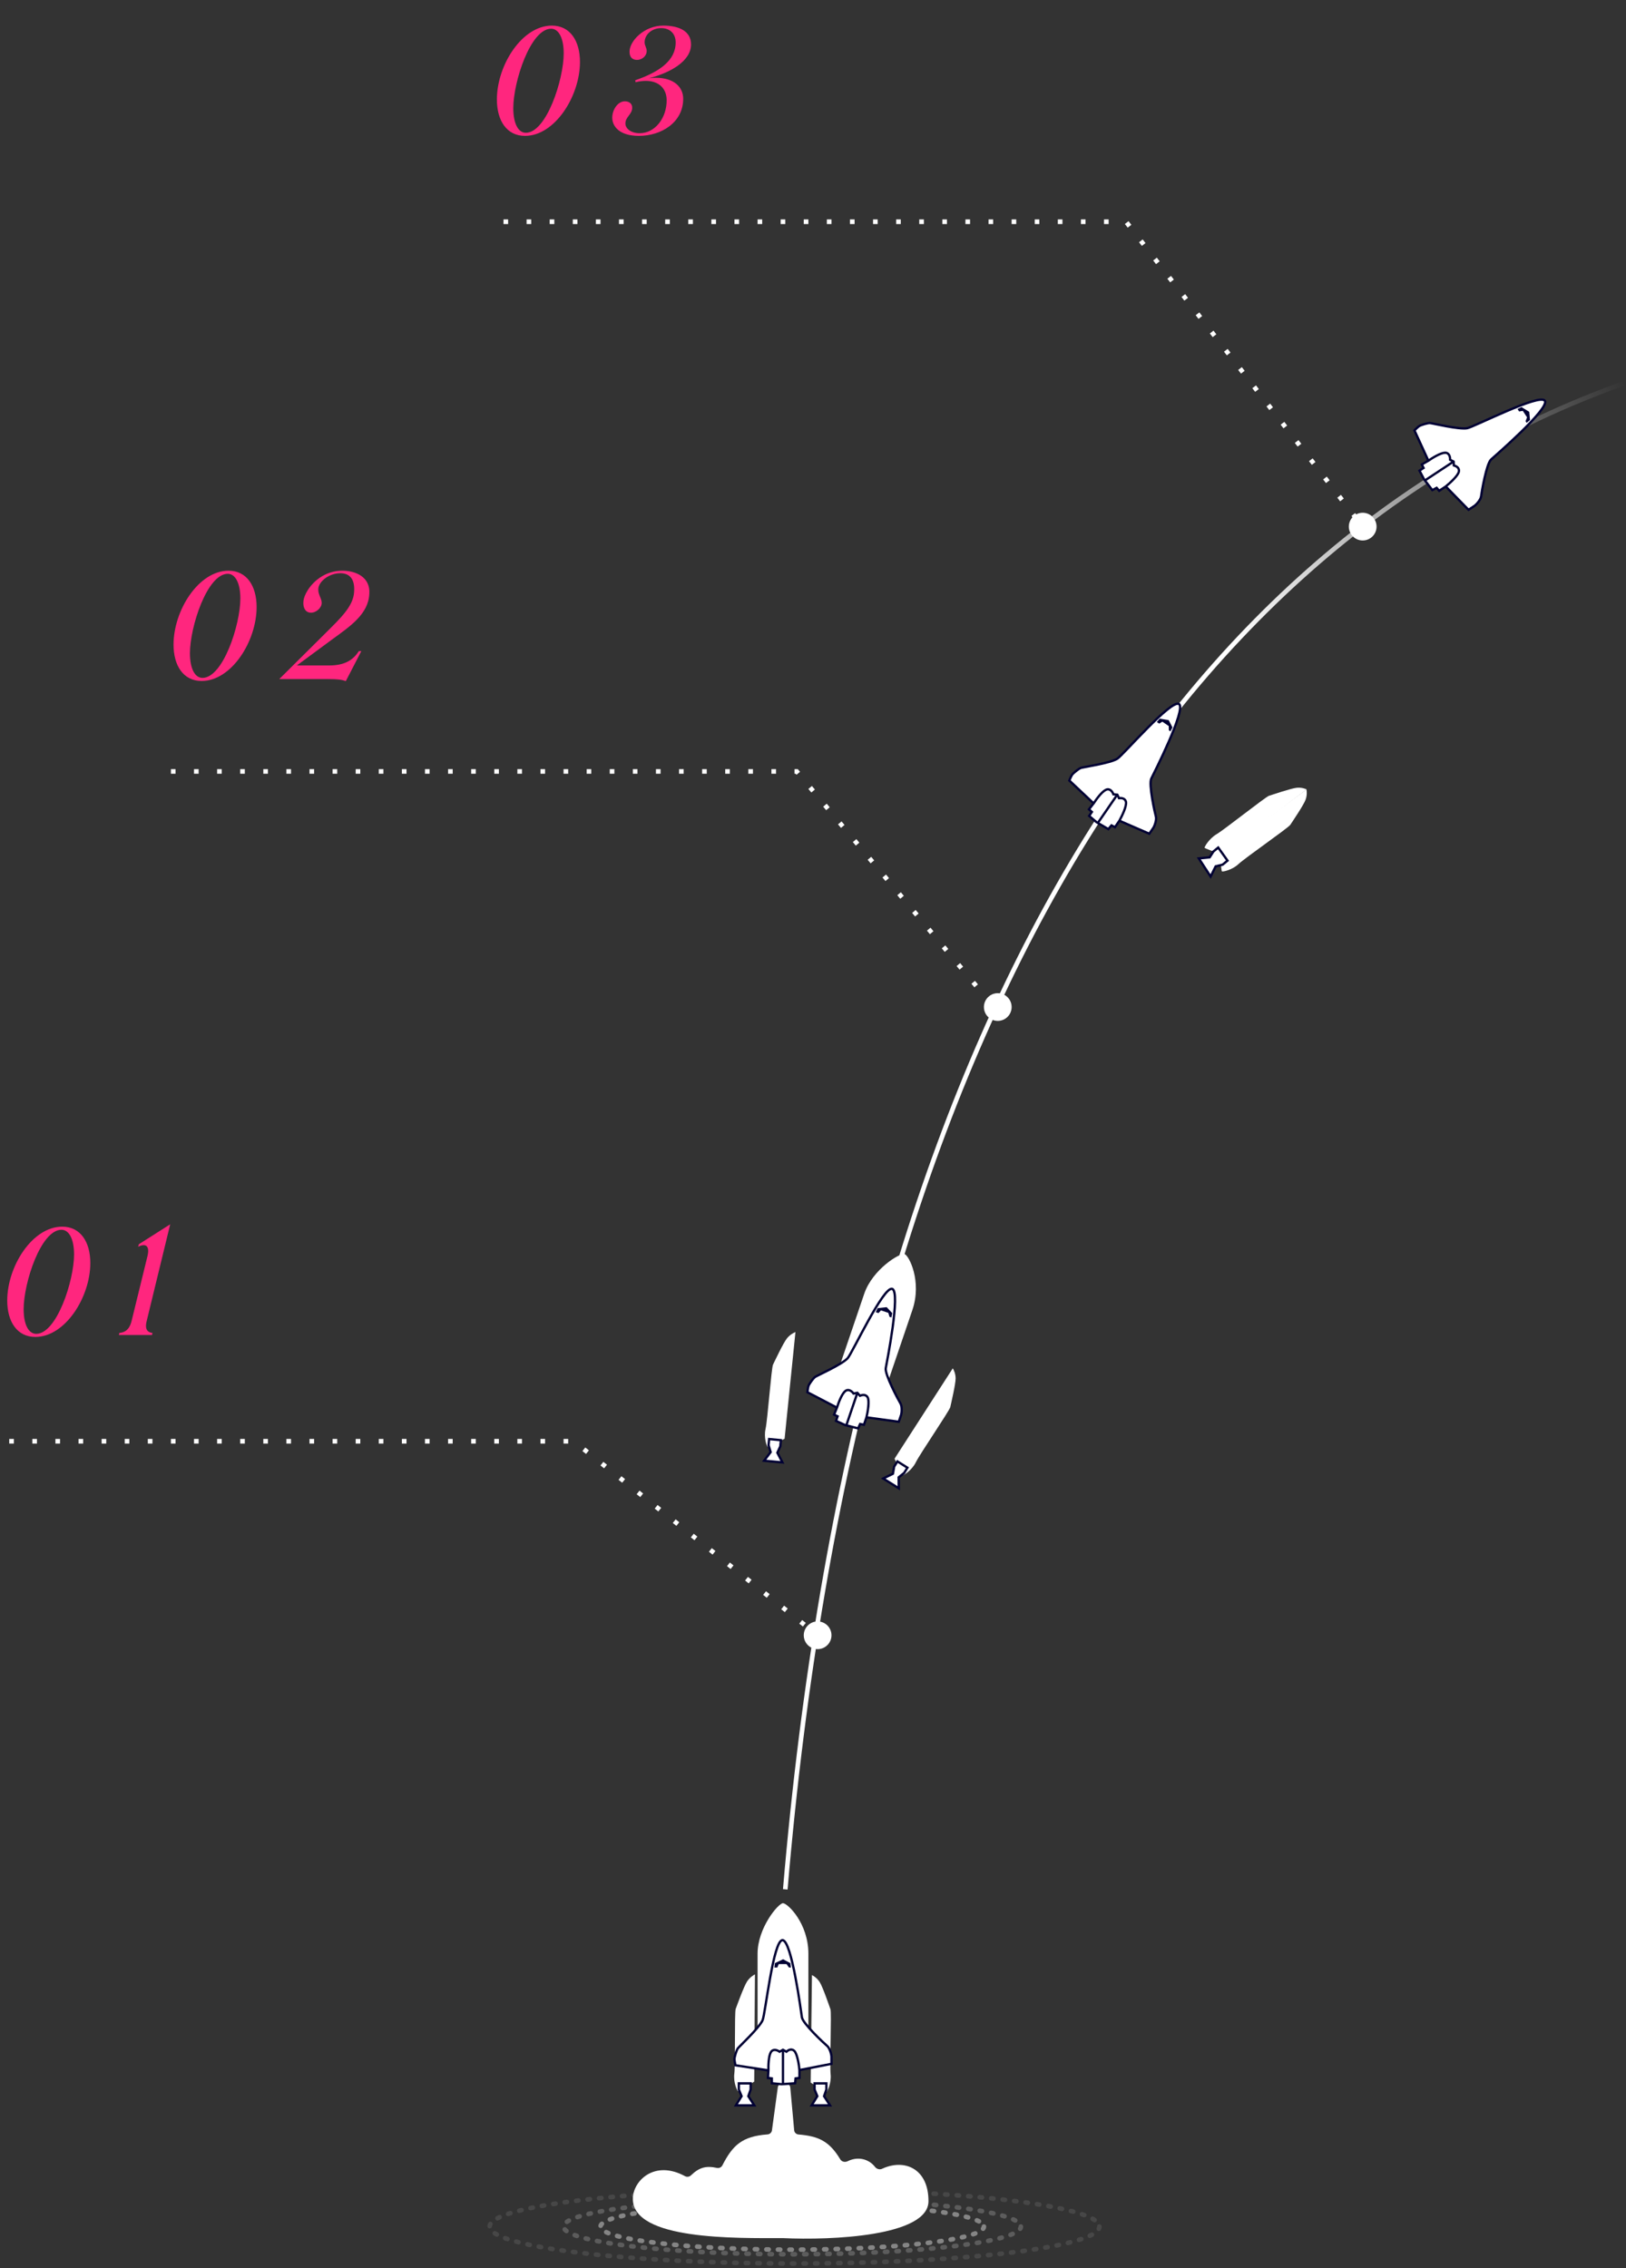 <svg width="352" height="491" viewBox="0 0 352 491" fill="none" xmlns="http://www.w3.org/2000/svg">
<rect x="0" y="0" width="352" height="491" fill="#333333" stroke="none"/>
<path d="M351.5 83C252 118.5 185.259 228.5 170 409" stroke="url(#paint0_linear_924_1838)"/>
<path d="M167.113 461.173L168.382 451.865C168.45 451.369 168.873 451 169.373 451H170.087C170.604 451 171.036 451.394 171.083 451.909L171.923 461.148C171.967 461.639 172.363 462.022 172.854 462.064C177.139 462.433 179.503 463.446 181.907 467.454C182.229 467.989 182.95 468.132 183.509 467.852C185.565 466.822 187.975 467.234 189.426 469.087C189.785 469.546 190.425 469.739 190.953 469.493C195.731 467.261 201 469.378 201 476.5C201 484.1 180 485 169.5 484.5C159.5 484.5 137 485 137 476C137 472.136 141.644 467.484 148.293 471.09C148.711 471.316 149.231 471.248 149.575 470.919C151.397 469.176 152.85 468.793 155.2 469.303C155.667 469.404 156.152 469.188 156.372 468.763C158.586 464.465 160.567 462.462 166.163 462.049C166.646 462.013 167.047 461.652 167.113 461.173Z" fill="white"/>
<ellipse opacity="0.4" cx="171.5" cy="482" rx="41.5" ry="5" stroke="white" stroke-linecap="round" stroke-dasharray="0.5 2"/>
<ellipse opacity="0.2" cx="171.5" cy="482" rx="49.5" ry="6" stroke="white" stroke-linecap="round" stroke-dasharray="0.5 2"/>
<ellipse opacity="0.1" cx="172" cy="482" rx="66" ry="8" stroke="white" stroke-linecap="round" stroke-dasharray="0.5 2"/>
<path d="M164 422.947C164 417.329 168.5 412 169.5 412C170.5 412 175 416.338 175 422.947V446.5H164V422.947Z" fill="white"/>
<path d="M161.727 428.945C162.291 428.081 163.1 427.56 163.434 427.408L163.273 450.616C162.176 451.321 159.946 452.725 159.797 452.706C159.612 452.682 158.721 450.811 158.969 448.89C159.216 446.97 158.981 435.619 159.266 434.874C159.55 434.13 161.022 430.025 161.727 428.945Z" fill="white"/>
<path d="M177.442 429.067C176.897 428.213 176.103 427.709 175.774 427.563L175.498 450.834C176.576 451.516 178.767 452.875 178.915 452.853C179.1 452.825 180.021 450.928 179.811 449.008C179.601 447.088 180.047 435.699 179.778 434.959C179.509 434.219 178.123 430.135 177.442 429.067Z" fill="white"/>
<path d="M178.896 451L176.341 451L176.341 452.334L176.935 453.777L175.703 455.766L179.681 455.766L178.396 453.777L178.896 452.334L178.896 451Z" fill="white" stroke="#000034" stroke-width="0.5"/>
<path d="M162.5 451L159.944 451L159.944 452.335L160.539 453.778L159.307 455.766L163.284 455.766L162 453.778L162.5 452.335L162.5 451Z" fill="white" stroke="#000034" stroke-width="0.5"/>
<path d="M165.09 437.325C165.678 435.981 167.4 420 169.395 420C171.39 420 173.427 435.603 173.595 436.695C173.805 438.06 178.425 442.365 179.055 442.89C179.685 443.415 180 444.885 180 445.2V446.775L172.965 448.14L169.605 448.245H168.975L166.035 448.14L159.21 447.09C159.14 446.775 159 446.061 159 445.725C159 445.305 159.42 443.835 159.735 443.415C160.05 442.995 164.355 439.005 165.09 437.325Z" fill="white" stroke="#000034" stroke-width="0.5"/>
<path d="M166.246 449.82L166.351 448.14C166.316 447.195 166.372 445.095 166.876 444.255C167.38 443.415 168.346 443.835 168.766 444.15L169.501 443.73L170.236 444.15C170.516 443.905 171.244 443.352 171.916 443.94C172.588 444.528 172.966 446.985 173.071 448.14V449.82L172.231 449.925L172.126 450.975L169.186 451.185L167.086 450.975V449.925L166.246 449.82Z" fill="white" stroke="#000034" stroke-width="0.5"/>
<path d="M169.5 451V444" stroke="#000034" stroke-width="0.5"/>
<path d="M167.641 425.918H168.271L168.586 425.183H170.266L170.791 425.918H171.211L171.106 424.973L169.531 424.133L167.746 424.973L167.641 425.918Z" fill="#000034"/>
<path d="M7.648 289.416C14.144 289.416 19.552 280.776 19.552 273.416C19.552 268.872 17.44 265.544 13.472 265.544C6.976 265.544 1.568 274.152 1.568 281.544C1.568 286.088 3.68 289.416 7.648 289.416ZM7.84 288.744C6.208 288.744 5.12 286.792 5.12 283.4C5.12 277.736 8.832 266.216 13.312 266.216C14.912 266.216 16.032 268.168 16.032 271.56C16.032 277.224 12.288 288.744 7.84 288.744ZM32.91 289L33.005 288.552C32.237 288.456 31.213 288.072 31.758 285.96L36.846 265.032L30.061 269.352L29.901 269.896C31.566 269.064 32.429 269.736 31.95 271.816L28.494 285.928C27.982 288.072 26.797 288.456 25.837 288.552L25.741 289H32.91Z" fill="#FF267E"/>
<path d="M2 312H124.216L177 354" stroke="white" stroke-dasharray="1 4"/>
<circle cx="177" cy="354" r="3" fill="white"/>
<circle cx="216" cy="218" r="3" fill="white"/>
<circle cx="295" cy="114" r="3" fill="white"/>
<path d="M43.648 147.416C50.144 147.416 55.552 138.776 55.552 131.416C55.552 126.872 53.44 123.544 49.472 123.544C42.976 123.544 37.568 132.152 37.568 139.544C37.568 144.088 39.68 147.416 43.648 147.416ZM43.84 146.744C42.208 146.744 41.12 144.792 41.12 141.4C41.12 135.736 44.832 124.216 49.312 124.216C50.912 124.216 52.032 126.168 52.032 129.56C52.032 135.224 48.288 146.744 43.84 146.744ZM79.95 128.536C80.206 124.984 77.102 123.544 74.126 123.544C68.749 123.544 65.742 128.248 65.677 130.296C65.582 131.704 66.222 132.632 67.309 132.632C68.493 132.632 69.614 131.576 69.645 130.552C69.677 129.592 68.814 128.664 68.909 127.48C69.005 125.88 71.213 124.088 73.677 124.088C75.757 124.088 76.877 125.432 76.653 128.184C76.493 131.256 73.582 133.944 70.573 136.952L60.462 147H70.541C73.454 147 74.157 147.192 74.862 147.448L78.222 140.952H77.677C76.558 142.744 74.766 144.056 71.309 144.056H64.269L71.725 138.552C75.757 135.608 79.757 132.984 79.95 128.536Z" fill="#FF267E"/>
<path d="M37 167H172.478L216 219" stroke="white" stroke-dasharray="1 4"/>
<path d="M113.648 29.416C120.144 29.416 125.552 20.776 125.552 13.416C125.552 8.872 123.44 5.544 119.472 5.544C112.976 5.544 107.568 14.152 107.568 21.544C107.568 26.088 109.68 29.416 113.648 29.416ZM113.84 28.744C112.208 28.744 111.12 26.792 111.12 23.4C111.12 17.736 114.832 6.216 119.312 6.216C120.912 6.216 122.032 8.168 122.032 11.56C122.032 17.224 118.288 28.744 113.84 28.744ZM149.598 9.608C149.598 6.728 146.974 5.544 143.582 5.544C139.454 5.544 136.286 8.872 136.286 11.176C136.286 12.36 136.862 12.968 137.918 12.968C138.942 12.968 139.998 12.168 139.998 11.016C139.998 10.376 139.55 9.864 139.55 9.16C139.55 7.528 141.054 6.088 143.134 6.088C145.022 6.088 146.27 7.272 146.27 9.192C146.27 13.192 142.59 15.624 137.502 17.384L137.598 17.8C138.302 17.608 139.198 17.512 139.806 17.512C142.75 17.512 144.286 19.272 144.318 21.608C144.382 25.416 141.886 28.84 138.462 28.84C136.67 28.84 135.39 27.88 135.39 26.728C135.39 25.288 136.862 24.776 136.862 23.304C136.862 22.376 136.126 21.928 135.262 21.928C133.79 21.928 132.542 23.688 132.542 25.48C132.542 27.336 134.078 29.416 138.302 29.416C143.166 29.416 147.902 26.504 147.902 21.384C147.902 18.888 145.95 16.84 141.982 16.84C141.534 16.84 141.022 16.872 140.51 16.936C144.99 15.784 149.598 13.288 149.598 9.608Z" fill="#FF267E"/>
<path d="M109 48H243.767L295 114" stroke="white" stroke-dasharray="1 4"/>
<path d="M187.092 280.067C188.901 274.748 194.878 271.152 195.824 271.474C196.771 271.796 199.634 277.352 197.506 283.609L189.922 305.907L179.508 302.365L187.092 280.067Z" fill="white"/>
<path d="M170.355 289.734C170.998 288.927 171.853 288.485 172.2 288.365L169.851 311.455C168.693 312.053 166.341 313.241 166.195 313.208C166.012 313.166 165.302 311.219 165.729 309.331C166.157 307.443 166.993 296.119 167.346 295.405C167.7 294.691 169.552 290.743 170.355 289.734Z" fill="white"/>
<path d="M206.873 298.375C206.866 297.362 206.462 296.512 206.26 296.214L193.653 315.776C194.202 316.926 195.336 319.243 195.473 319.302C195.644 319.377 197.432 318.26 198.276 316.522C199.119 314.785 205.553 305.376 205.719 304.607C205.885 303.837 206.882 299.641 206.873 298.375Z" fill="white"/>
<path d="M196.441 317.723L194.277 316.364L193.567 317.495L193.304 319.033L191.203 320.062L194.571 322.177L194.541 319.81L195.732 318.854L196.441 317.723Z" fill="white" stroke="#000034" stroke-width="0.5"/>
<path d="M169.046 311.764L166.501 311.523L166.375 312.852L166.832 314.344L165.417 316.208L169.377 316.583L168.286 314.482L168.92 313.093L169.046 311.764Z" fill="white" stroke="#000034" stroke-width="0.5"/>
<path d="M183.495 294.03C184.485 292.947 191.261 278.371 193.15 279.014C195.039 279.656 191.943 295.084 191.75 296.172C191.509 297.532 194.497 303.095 194.924 303.795C195.352 304.495 195.177 305.988 195.075 306.287L194.568 307.778L187.468 306.805L184.253 305.822L183.657 305.619L180.907 304.573L174.784 301.381C174.819 301.06 174.916 300.339 175.025 300.021C175.16 299.624 176.031 298.367 176.464 298.071C176.898 297.775 182.258 295.384 183.495 294.03Z" fill="white" stroke="#000034" stroke-width="0.5"/>
<path d="M180.565 306.231L181.205 304.674C181.477 303.768 182.206 301.798 182.954 301.165C183.701 300.532 184.481 301.241 184.777 301.674L185.608 301.513L186.168 302.148C186.512 302.006 187.38 301.717 187.827 302.49C188.273 303.263 187.84 305.711 187.568 306.838L187.027 308.429L186.197 308.258L185.76 309.218L182.909 308.47L180.988 307.595L181.327 306.601L180.565 306.231Z" fill="white" stroke="#000034" stroke-width="0.5"/>
<path d="M183.267 308.396L185.521 301.769" stroke="#000034" stroke-width="0.5"/>
<path d="M189.583 284.052L190.18 284.255L190.715 283.66L192.305 284.201L192.566 285.066L192.963 285.201L193.168 284.273L191.948 282.97L189.987 283.191L189.583 284.052Z" fill="#000034"/>
<path d="M317.595 92.703C319.04 92.454 333.329 85.094 334.428 86.76C335.526 88.425 323.622 98.715 322.803 99.457C321.779 100.383 320.728 106.61 320.637 107.425C320.545 108.24 319.492 109.313 319.229 109.486L317.914 110.353L312.901 105.232L310.964 102.484L310.617 101.958L309.086 99.446L306.205 93.171C306.43 92.939 306.949 92.429 307.229 92.244C307.58 92.013 309.038 91.554 309.562 91.586C310.086 91.617 315.787 93.015 317.595 92.703Z" fill="white" stroke="#000034" stroke-width="0.5"/>
<path d="M307.799 100.546L309.259 99.709C310.029 99.159 311.813 98.05 312.791 98.008C313.77 97.967 313.951 99.004 313.92 99.528L314.675 99.911L314.729 100.756C315.087 100.854 315.95 101.158 315.829 102.042C315.708 102.927 313.865 104.595 312.959 105.319L311.556 106.244L311.006 105.6L310.072 106.091L308.278 103.752L307.297 101.883L308.174 101.305L307.799 100.546Z" fill="white" stroke="#000034" stroke-width="0.5"/>
<path d="M308.605 103.913L314.449 100.06" stroke="#000034" stroke-width="0.5"/>
<path d="M328.522 88.554L328.868 89.08L329.655 88.938L330.58 90.341L330.256 91.183L330.487 91.534L331.218 90.926L331.052 89.149L329.368 88.121L328.522 88.554Z" fill="#000034"/>
<path d="M282.627 173.143C282.982 172.194 282.906 171.256 282.824 170.906L264.074 184.69C264.177 185.961 264.41 188.53 264.517 188.634C264.651 188.765 266.72 188.359 268.127 187.036C269.534 185.712 278.899 179.215 279.328 178.555C279.757 177.895 282.184 174.33 282.627 173.143Z" fill="white"/>
<path d="M280.736 170.532C281.723 170.435 282.566 170.732 282.863 170.893L264.278 184.899C263.137 184.495 260.838 183.656 260.775 183.532C260.696 183.377 261.717 181.561 263.378 180.58C265.04 179.599 273.964 172.51 274.708 172.273C275.452 172.036 279.502 170.655 280.736 170.532Z" fill="white"/>
<path d="M265.737 186.304L263.716 183.475L262.681 184.332L261.873 185.591L259.522 185.827L262.076 189.746L263.166 187.546L264.676 187.176L265.737 186.304Z" fill="white" stroke="#000034" stroke-width="0.5"/>
<path d="M241.869 164.249C243.115 163.474 253.588 151.281 255.232 152.411C256.876 153.541 249.715 167.553 249.235 168.548C248.634 169.792 250.003 175.956 250.224 176.746C250.446 177.536 249.873 178.925 249.694 179.185L248.802 180.483L242.232 177.622L239.403 175.805L238.884 175.448L236.521 173.696L231.492 168.964C231.613 168.665 231.902 167.997 232.092 167.72C232.33 167.374 233.509 166.401 234.006 166.233C234.504 166.066 240.312 165.217 241.869 164.249Z" fill="white" stroke="#000034" stroke-width="0.5"/>
<path d="M235.743 175.199L236.782 173.874C237.288 173.076 238.524 171.377 239.415 170.97C240.306 170.563 240.865 171.457 241.032 171.954L241.876 172.025L242.243 172.787C242.613 172.744 243.526 172.701 243.747 173.566C243.967 174.431 242.887 176.67 242.319 177.681L241.367 179.066L240.616 178.676L239.934 179.482L237.393 177.989L235.781 176.627L236.376 175.761L235.743 175.199Z" fill="white" stroke="#000034" stroke-width="0.5"/>
<path d="M237.755 178.016L241.721 172.247" stroke="#000034" stroke-width="0.5"/>
<path d="M250.434 156.294L250.953 156.651L251.629 156.224L253.014 157.176L253.03 158.079L253.376 158.317L253.825 157.478L253.003 155.894L251.056 155.575L250.434 156.294Z" fill="#000034"/>
<defs>
<linearGradient id="paint0_linear_924_1838" x1="267.5" y1="140" x2="358.7" y2="97.315" gradientUnits="userSpaceOnUse">
<stop stop-color="white"/>
<stop offset="1" stop-color="white" stop-opacity="0"/>
</linearGradient>
</defs>
</svg>
